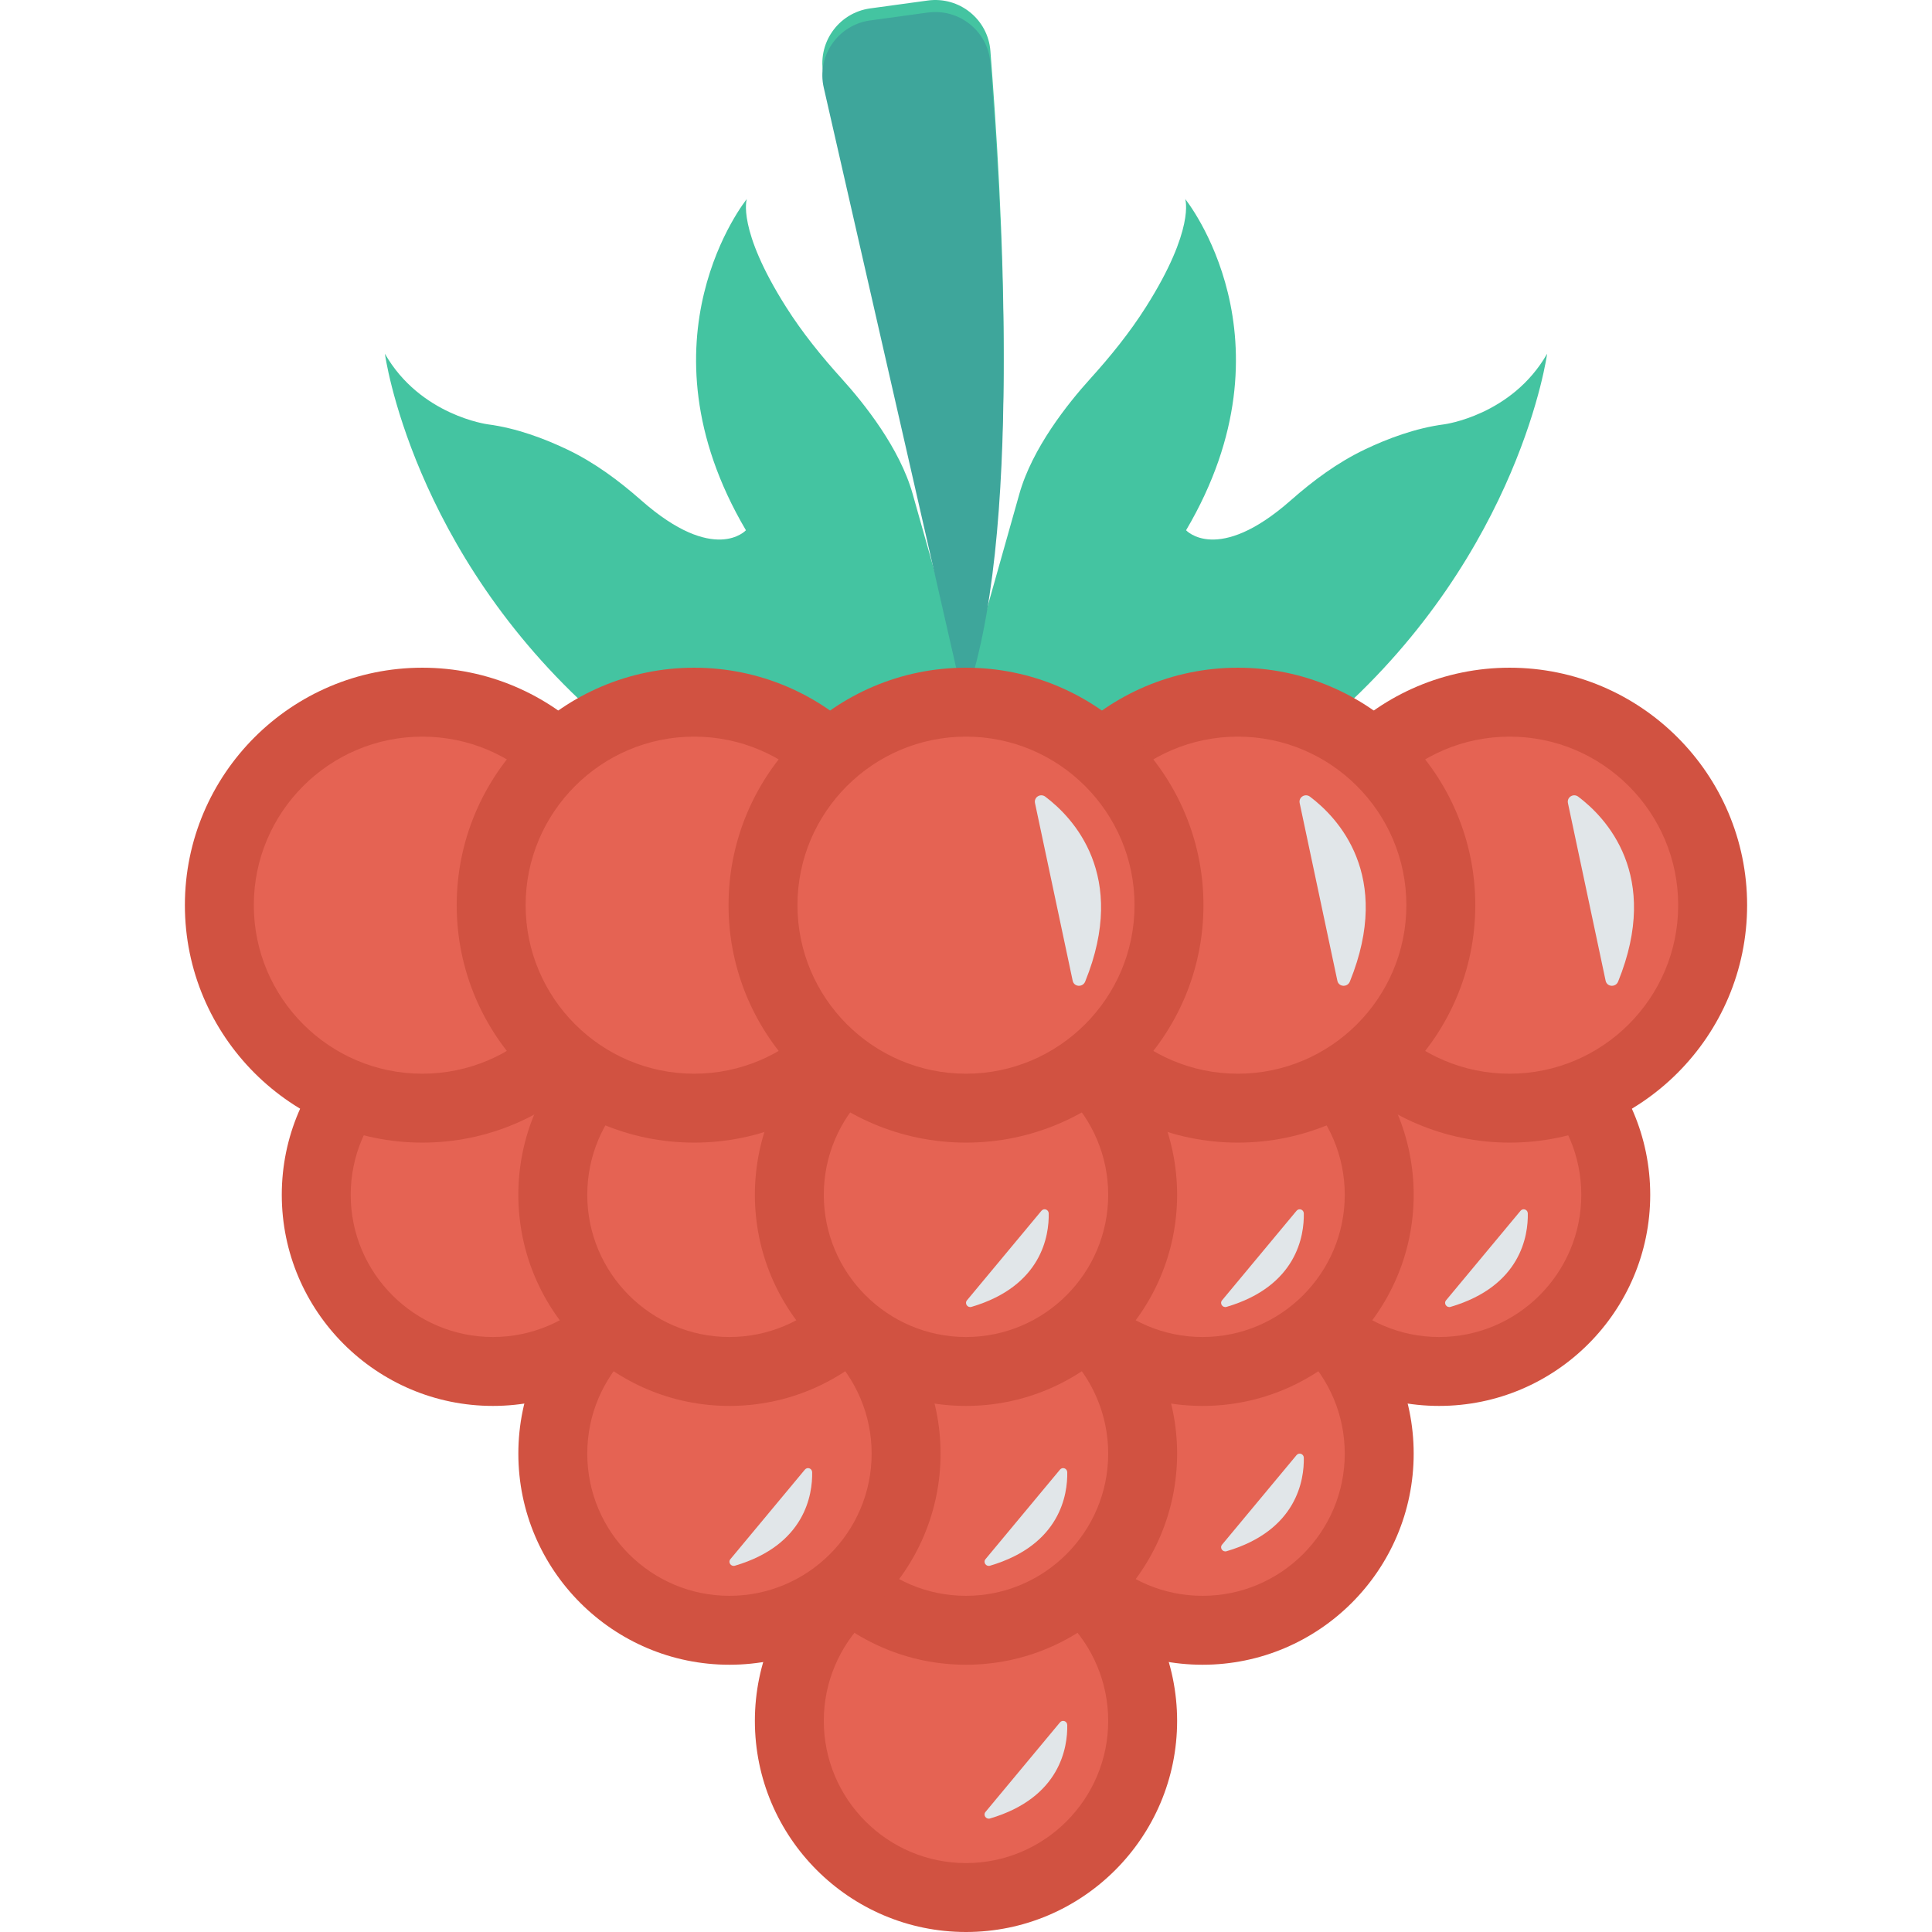 <?xml version="1.0" encoding="iso-8859-1"?>
<!-- Generator: Adobe Illustrator 19.0.0, SVG Export Plug-In . SVG Version: 6.00 Build 0)  -->
<svg version="1.1" id="Capa_1" xmlns="http://www.w3.org/2000/svg" xmlns:xlink="http://www.w3.org/1999/xlink" x="0px" y="0px"
	 viewBox="0 0 468.293 468.293" style="enable-background:new 0 0 468.293 468.293;" xml:space="preserve">
<g>
	<path style="fill:#44C4A1;" d="M350.04,102.855c-6.93,0.904-13.733,3.463-19.279,6.117c-6.564,3.141-12.434,7.493-17.894,12.304
		c-17.76,15.648-25.376,7.254-25.376,7.254c27.313-46.357-0.211-80.288-0.211-80.288s2.473,7.219-9.496,26.135
		c-3.944,6.233-8.591,11.975-13.54,17.445c-5.377,5.943-14.049,16.794-17.174,27.934l-9.791,34.685l-3.13,9.392l-3.131-9.392
		l-9.791-34.685c-3.125-11.139-11.796-21.989-17.173-27.932c-4.95-5.47-9.597-11.213-13.542-17.447
		c-11.969-18.915-9.496-26.134-9.496-26.134s-27.524,33.93-0.211,80.288c0,0-7.617,8.394-25.376-7.254
		c-5.459-4.81-11.329-9.162-17.892-12.303c-5.547-2.654-12.35-5.214-19.281-6.118c0,0-16.403-2.14-24.961-17.117
		c0,0,6.418,47.783,51.35,87.722h86.296h6.418h86.296c44.93-39.939,51.35-87.722,51.35-87.722
		C366.443,100.715,350.04,102.855,350.04,102.855z"/>
	<path style="fill:#44C4A1;" d="M224.866,0.127l-13.943,1.91c-7.82,1.071-13.029,8.629-11.248,16.318l33.986,148.924
		c14.504-39.147,8.995-121.594,6.399-154.949C239.462,4.646,232.503-0.92,224.866,0.127z"/>
</g>
<path style="fill:#3EA69B;" d="M233.66,170.197c14.504-39.147,8.995-121.594,6.399-154.949c-0.598-7.685-7.557-13.251-15.194-12.204
	l-13.943,1.91c-7.82,1.071-13.029,8.629-11.248,16.318L233.66,170.197"/>
<circle style="fill:#E56353;" cx="234.146" cy="417.093" r="42.821"/>
<path style="fill:#D15241;" d="M234.146,468.293c-28.218,0-51.173-22.954-51.173-51.17c0-28.216,22.954-51.173,51.173-51.173
	s51.173,22.957,51.173,51.173C285.319,445.338,262.365,468.293,234.146,468.293z M234.146,382.656
	c-19.006,0-34.467,15.461-34.467,34.467c0,19.004,15.461,34.464,34.467,34.464s34.467-15.461,34.467-34.464
	C268.613,398.116,253.153,382.656,234.146,382.656z"/>
<circle style="fill:#E56353;" cx="291.465" cy="352.343" r="42.821"/>
<path style="fill:#D15241;" d="M291.486,403.514c-28.218,0-51.173-22.957-51.173-51.173s22.954-51.17,51.173-51.17
	c28.218,0,51.173,22.954,51.173,51.17S319.704,403.514,291.486,403.514z M291.486,317.877c-19.006,0-34.467,15.461-34.467,34.464
	c0,19.006,15.461,34.467,34.467,34.467s34.467-15.461,34.467-34.467C325.953,333.337,310.492,317.877,291.486,317.877z"/>
<circle style="fill:#E56353;" cx="234.146" cy="352.343" r="42.821"/>
<path style="fill:#D15241;" d="M234.146,403.514c-28.218,0-51.173-22.957-51.173-51.173s22.954-51.17,51.173-51.17
	s51.173,22.954,51.173,51.17S262.365,403.514,234.146,403.514z M234.146,317.877c-19.006,0-34.467,15.461-34.467,34.464
	c0,19.006,15.461,34.467,34.467,34.467s34.467-15.461,34.467-34.467C268.613,333.337,253.153,317.877,234.146,317.877z"/>
<circle style="fill:#E56353;" cx="176.809" cy="352.343" r="42.821"/>
<path style="fill:#D15241;" d="M176.807,403.514c-28.213,0-51.167-22.957-51.167-51.173s22.954-51.17,51.167-51.17
	c28.218,0,51.173,22.954,51.173,51.17S205.025,403.514,176.807,403.514z M176.807,317.877c-19.001,0-34.461,15.461-34.461,34.464
	c0,19.006,15.461,34.467,34.461,34.467c19.006,0,34.467-15.461,34.467-34.467C211.274,333.337,195.813,317.877,176.807,317.877z"/>
<circle style="fill:#E56353;" cx="119.471" cy="289.605" r="42.821"/>
<path style="fill:#D15241;" d="M119.473,340.777c-28.218,0-51.173-22.957-51.173-51.173c0-28.216,22.954-51.17,51.173-51.17
	s51.173,22.954,51.173,51.17C170.645,317.82,147.691,340.777,119.473,340.777z M119.473,255.14
	c-19.006,0-34.467,15.461-34.467,34.464c0,19.006,15.461,34.467,34.467,34.467s34.467-15.461,34.467-34.467
	C153.939,270.6,138.479,255.14,119.473,255.14z"/>
<circle style="fill:#E56353;" cx="348.847" cy="289.605" r="42.821"/>
<path style="fill:#D15241;" d="M348.826,340.777c-28.218,0-51.173-22.957-51.173-51.173c0-28.216,22.954-51.17,51.173-51.17
	c28.213,0,51.167,22.954,51.167,51.17C399.993,317.82,377.039,340.777,348.826,340.777z M348.826,255.14
	c-19.006,0-34.467,15.461-34.467,34.464c0,19.006,15.461,34.467,34.467,34.467c19.001,0,34.461-15.461,34.461-34.467
	C383.287,270.6,367.826,255.14,348.826,255.14z"/>
<circle style="fill:#E56353;" cx="291.465" cy="289.605" r="42.821"/>
<path style="fill:#D15241;" d="M291.486,340.777c-28.218,0-51.173-22.957-51.173-51.173c0-28.216,22.954-51.17,51.173-51.17
	c28.218,0,51.173,22.954,51.173,51.17C342.659,317.82,319.704,340.777,291.486,340.777z M291.486,255.14
	c-19.006,0-34.467,15.461-34.467,34.464c0,19.006,15.461,34.467,34.467,34.467s34.467-15.461,34.467-34.467
	C325.953,270.6,310.492,255.14,291.486,255.14z"/>
<circle style="fill:#E56353;" cx="176.809" cy="289.605" r="42.821"/>
<path style="fill:#D15241;" d="M176.807,340.777c-28.213,0-51.167-22.957-51.167-51.173c0-28.216,22.954-51.17,51.167-51.17
	c28.218,0,51.173,22.954,51.173,51.17C227.98,317.82,205.025,340.777,176.807,340.777z M176.807,255.14
	c-19.001,0-34.461,15.461-34.461,34.464c0,19.006,15.461,34.467,34.461,34.467c19.006,0,34.467-15.461,34.467-34.467
	C211.274,270.6,195.813,255.14,176.807,255.14z"/>
<circle style="fill:#E56353;" cx="234.146" cy="289.605" r="42.821"/>
<path style="fill:#D15241;" d="M234.146,340.777c-28.218,0-51.173-22.957-51.173-51.173c0-28.216,22.954-51.17,51.173-51.17
	s51.173,22.954,51.173,51.17C285.319,317.82,262.365,340.777,234.146,340.777z M234.146,255.14
	c-19.006,0-34.467,15.461-34.467,34.464c0,19.006,15.461,34.467,34.467,34.467s34.467-15.461,34.467-34.467
	C268.613,270.6,253.153,255.14,234.146,255.14z"/>
<circle style="fill:#E56353;" cx="102.369" cy="219.398" r="49.202"/>
<path style="fill:#D15241;" d="M102.37,276.958c-31.737,0-57.557-25.82-57.557-57.557s25.82-57.557,57.557-57.557
	s57.557,25.82,57.557,57.557S134.107,276.958,102.37,276.958z M102.37,178.549c-22.525,0-40.851,18.326-40.851,40.851
	s18.326,40.851,40.851,40.851s40.851-18.326,40.851-40.851S124.894,178.549,102.37,178.549z"/>
<circle style="fill:#E56353;" cx="365.955" cy="219.398" r="49.202"/>
<path style="fill:#D15241;" d="M365.923,276.958c-31.737,0-57.557-25.82-57.557-57.557s25.82-57.557,57.557-57.557
	s57.557,25.82,57.557,57.557S397.66,276.958,365.923,276.958z M365.923,178.549c-22.525,0-40.851,18.326-40.851,40.851
	s18.327,40.851,40.851,40.851s40.851-18.326,40.851-40.851S388.448,178.549,365.923,178.549z"/>
<circle style="fill:#E56353;" cx="300.02" cy="219.398" r="49.202"/>
<path style="fill:#D15241;" d="M300.035,276.958c-31.737,0-57.557-25.82-57.557-57.557s25.82-57.557,57.557-57.557
	s57.557,25.82,57.557,57.557S331.772,276.958,300.035,276.958z M300.035,178.549c-22.525,0-40.851,18.326-40.851,40.851
	s18.327,40.851,40.851,40.851s40.851-18.326,40.851-40.851S322.559,178.549,300.035,178.549z"/>
<circle style="fill:#E56353;" cx="168.261" cy="219.398" r="49.202"/>
<path style="fill:#D15241;" d="M168.258,276.958c-31.737,0-57.557-25.82-57.557-57.557s25.82-57.557,57.557-57.557
	s57.557,25.82,57.557,57.557S199.995,276.958,168.258,276.958z M168.258,178.549c-22.525,0-40.851,18.326-40.851,40.851
	s18.326,40.851,40.851,40.851s40.851-18.326,40.851-40.851S190.783,178.549,168.258,178.549z"/>
<circle style="fill:#E56353;" cx="234.146" cy="219.398" r="49.202"/>
<path style="fill:#D15241;" d="M234.146,276.958c-31.737,0-57.557-25.82-57.557-57.557s25.82-57.557,57.557-57.557
	s57.557,25.82,57.557,57.557S265.883,276.958,234.146,276.958z M234.146,178.549c-22.525,0-40.851,18.326-40.851,40.851
	s18.326,40.851,40.851,40.851c22.525,0,40.851-18.326,40.851-40.851S256.671,178.549,234.146,178.549z"/>
<g>
	<path style="fill:#E1E6E9;" d="M258.689,418.12c0.098,5.304-1.618,17.611-18.72,22.656c-0.963,0.284-1.734-0.821-1.091-1.595
		c4.258-5.119,14.203-17.074,18.046-21.693C257.525,416.765,258.671,417.184,258.689,418.12z"/>
	<path style="fill:#E1E6E9;" d="M258.689,356.852c0.098,5.304-1.618,17.611-18.72,22.656c-0.963,0.284-1.734-0.821-1.091-1.595
		c4.258-5.119,14.203-17.074,18.046-21.693C257.525,355.497,258.671,355.915,258.689,356.852z"/>
	<path style="fill:#E1E6E9;" d="M196.857,356.852c0.098,5.304-1.618,17.611-18.72,22.656c-0.963,0.284-1.734-0.821-1.091-1.595
		c4.258-5.119,14.203-17.074,18.046-21.693C195.693,355.497,196.839,355.915,196.857,356.852z"/>
	<path style="fill:#E1E6E9;" d="M382.551,193.105c6.636,5.001,20.137,18.985,9.663,44.814c-0.59,1.454-2.706,1.333-3.031-0.202
		c-2.155-10.16-7.189-33.89-9.134-43.059C379.744,193.223,381.379,192.222,382.551,193.105z"/>
	<path style="fill:#E1E6E9;" d="M370.322,294.114c0.098,5.304-1.618,17.611-18.72,22.656c-0.963,0.284-1.734-0.821-1.091-1.595
		c4.258-5.119,14.203-17.074,18.046-21.693C369.158,292.759,370.305,293.177,370.322,294.114z"/>
	<path style="fill:#E1E6E9;" d="M316.027,294.114c0.098,5.304-1.618,17.611-18.72,22.656c-0.963,0.284-1.734-0.821-1.091-1.595
		c4.258-5.119,14.203-17.074,18.046-21.693C314.863,292.759,316.009,293.177,316.027,294.114z"/>
	<path style="fill:#E1E6E9;" d="M316.027,353.341c0.098,5.304-1.618,17.611-18.72,22.656c-0.963,0.284-1.734-0.821-1.091-1.595
		c4.258-5.119,14.203-17.074,18.046-21.693C314.863,351.985,316.009,352.404,316.027,353.341z"/>
	<path style="fill:#E1E6E9;" d="M254.195,294.114c0.098,5.304-1.618,17.611-18.72,22.656c-0.963,0.284-1.734-0.821-1.091-1.595
		c4.258-5.119,14.203-17.074,18.046-21.693C253.031,292.759,254.177,293.177,254.195,294.114z"/>
	<path style="fill:#E1E6E9;" d="M317.527,193.105c6.636,5.001,20.137,18.985,9.663,44.814c-0.59,1.454-2.706,1.333-3.031-0.202
		c-2.155-10.16-7.189-33.89-9.134-43.059C314.72,193.223,316.355,192.222,317.527,193.105z"/>
	<path style="fill:#E1E6E9;" d="M253.372,193.105c6.636,5.001,20.137,18.985,9.663,44.814c-0.59,1.454-2.706,1.333-3.031-0.202
		c-2.155-10.16-7.189-33.89-9.134-43.059C250.565,193.223,252.2,192.222,253.372,193.105z"/>
</g>
<g>
</g>
<g>
</g>
<g>
</g>
<g>
</g>
<g>
</g>
<g>
</g>
<g>
</g>
<g>
</g>
<g>
</g>
<g>
</g>
<g>
</g>
<g>
</g>
<g>
</g>
<g>
</g>
<g>
</g>
</svg>
